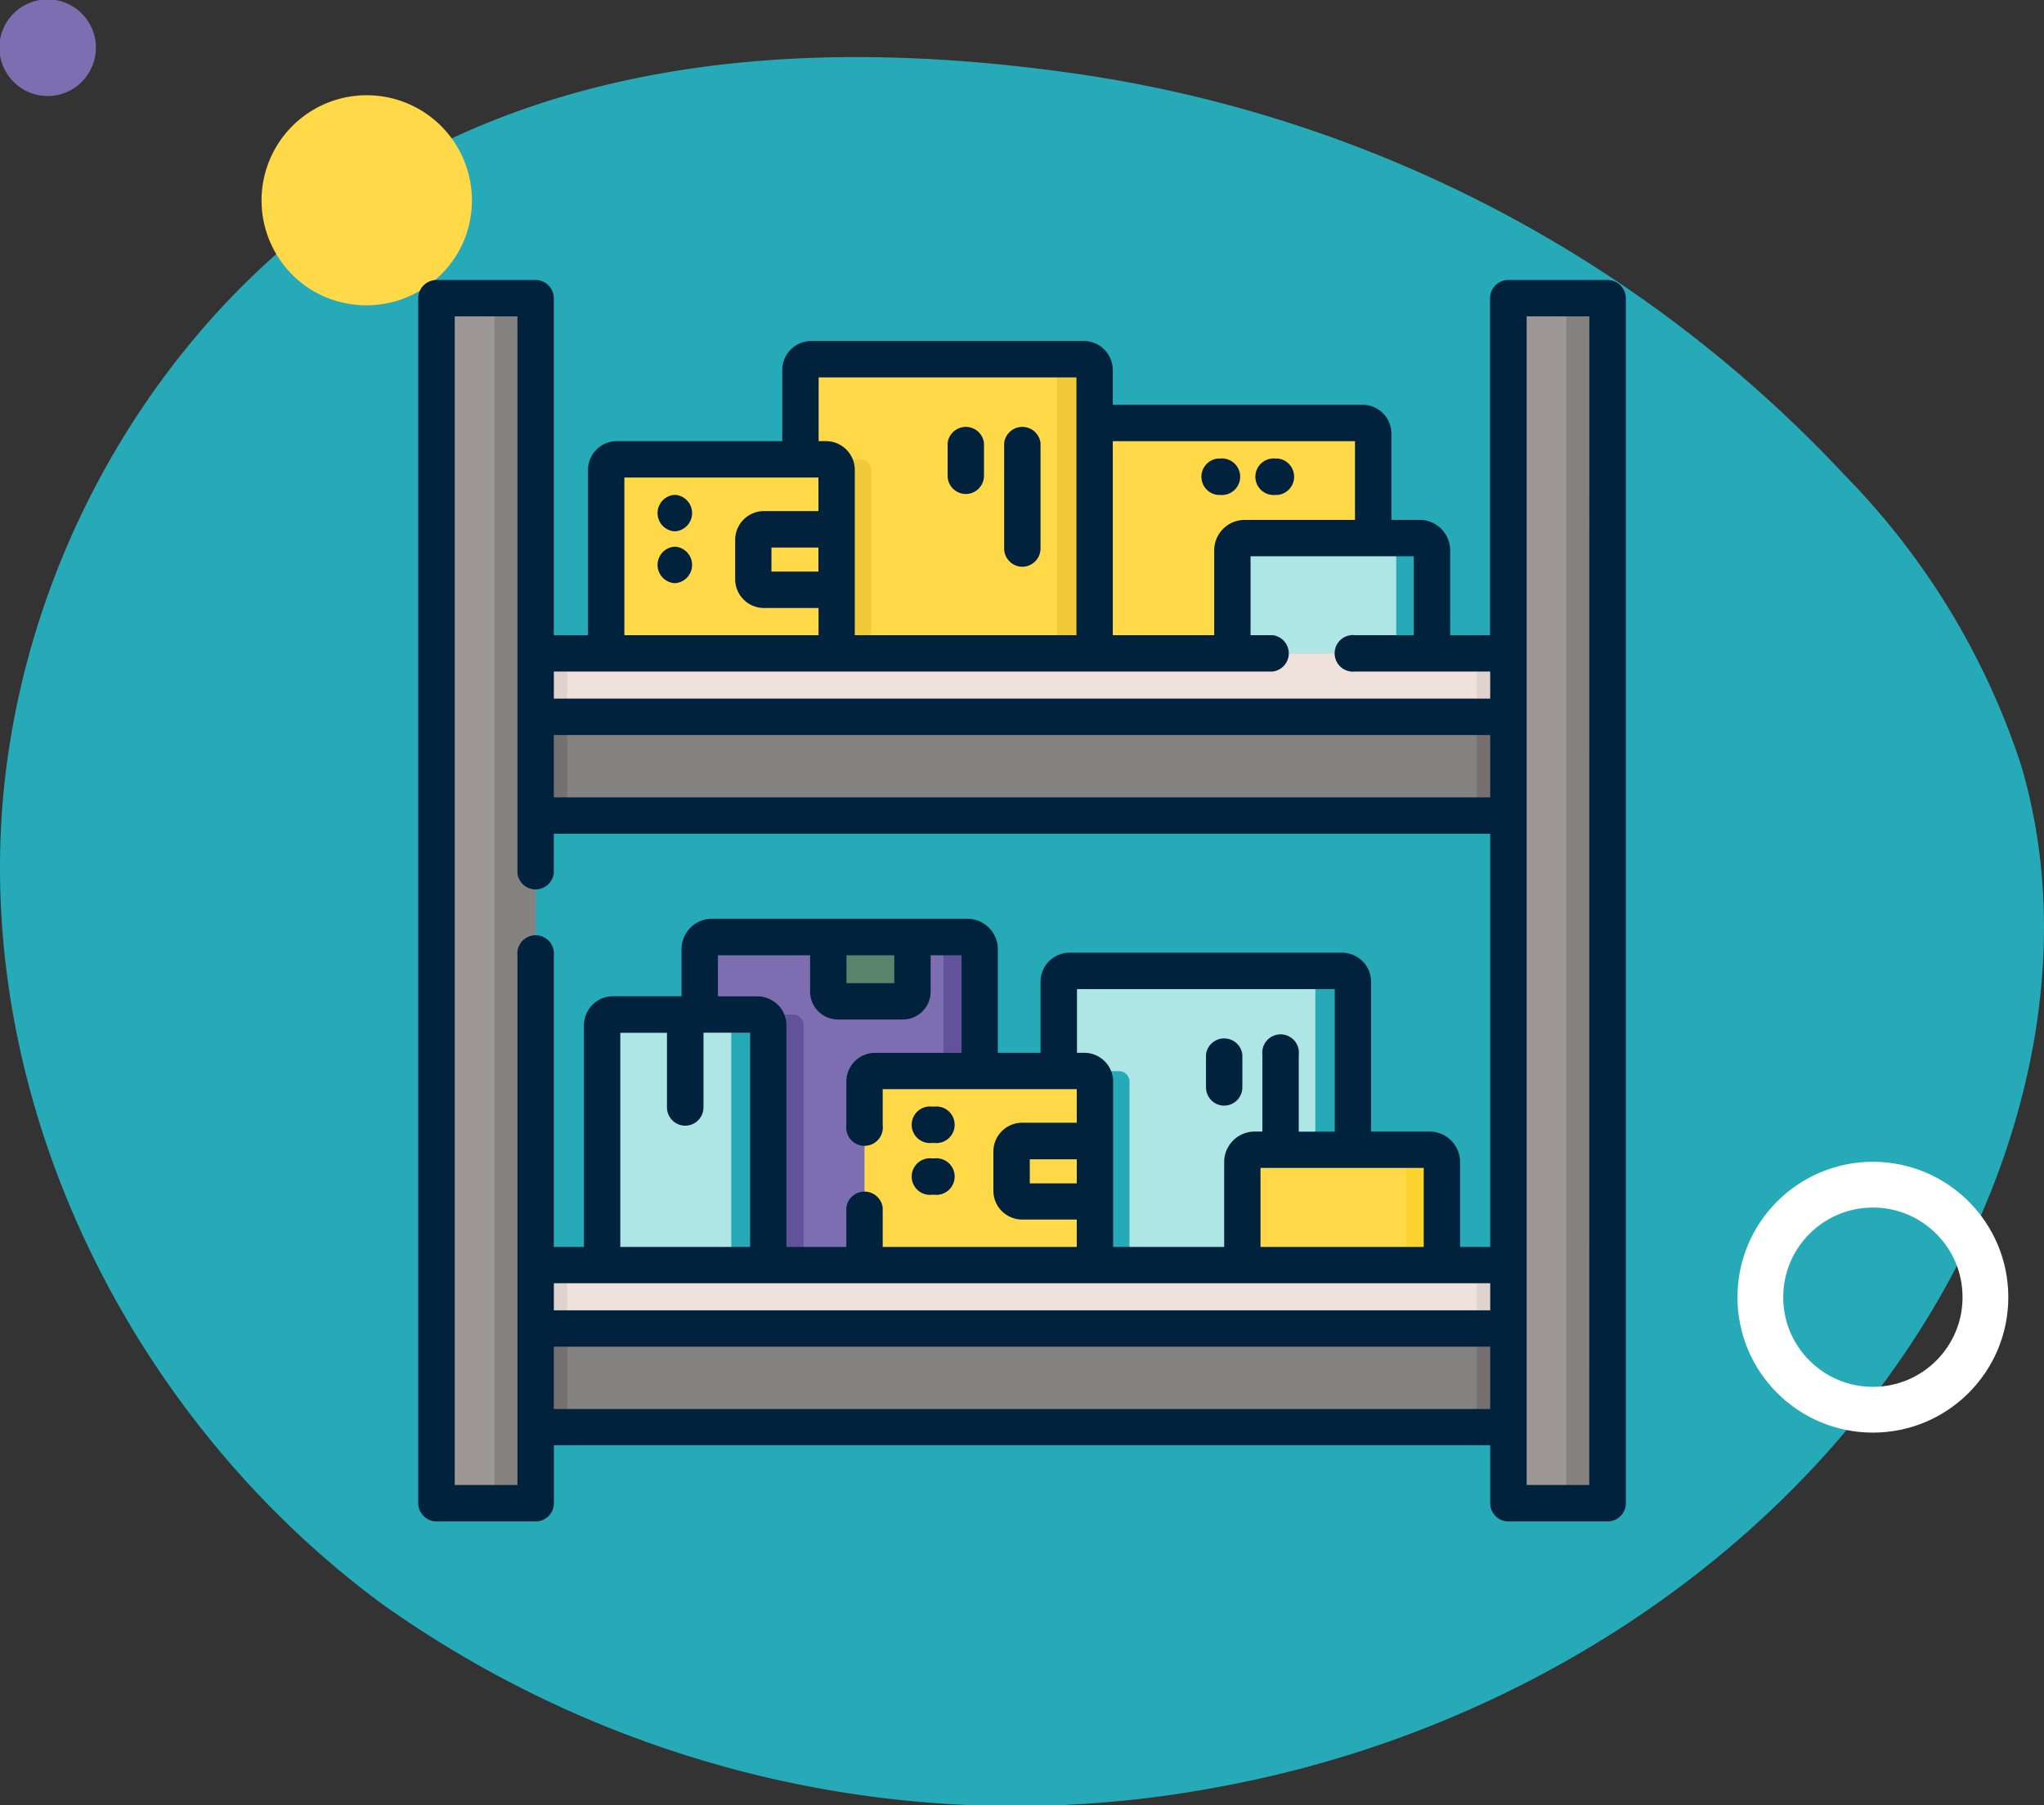 <svg xmlns="http://www.w3.org/2000/svg" width="67" height="59.184" viewBox="0 0 67 59.184">
  <rect x="0" y="0" width="67" height="59.184" fill="#333333" stroke="none"/>
  <g id="Grupo_1104240" data-name="Grupo 1104240" transform="translate(-580 -2218.762)">
    <g id="Grupo_1104122" data-name="Grupo 1104122" transform="translate(400 -1531.39)">
      <path id="_12068" data-name="12068" d="M66.039,71.828c-6.861-.947-14.108-.716-20.351,2.283C37.03,78.27,31.344,87.7,31.126,97.3s4.784,19.038,12.512,24.741a35.81,35.81,0,0,0,27.37,6.013c9.53-1.727,18.474-7.326,23.445-15.638,3.187-5.33,4.677-11.911,2.916-17.867a24.409,24.409,0,0,0-5.793-9.521A42.8,42.8,0,0,0,66.039,71.828Z" transform="translate(148.881 3680.691)" fill="#26aab7"/>
      <path id="Trazado_873155" data-name="Trazado 873155" d="M303.26,44.546a1.582,1.582,0,1,0-.106-2.456A1.573,1.573,0,0,0,303.26,44.546Z" transform="translate(138.287 4055.916) rotate(-90)" fill="#7d6eb2"/>
      <path id="Trazado_873156" data-name="Trazado 873156" d="M321.56,66.974a3.448,3.448,0,1,0-1.687-4.918A3.468,3.468,0,0,0,321.56,66.974Z" transform="translate(128.241 4079.581) rotate(-90)" fill="#ffd947"/>
      <circle id="Elipse_11521" data-name="Elipse 11521" cx="3.689" cy="3.689" r="3.689" transform="translate(237.702 3796.368) rotate(-90)" fill="none" stroke="#fff" stroke-linecap="round" stroke-linejoin="round" stroke-width="1.5"/>
    </g>
    <g id="valores" transform="translate(586.642 2227.941)">
      <g id="Grupo_1104132" data-name="Grupo 1104132" transform="translate(13.228 2.598)">
        <g id="Grupo_1104124" data-name="Grupo 1104124" transform="translate(12.819 2.089)">
          <path id="Trazado_881535" data-name="Trazado 881535" d="M258.112,59.318v6.857a.347.347,0,0,1-.348.347H246.137a.347.347,0,0,1-.348-.347V59.318a.348.348,0,0,1,.348-.348h11.627A.348.348,0,0,1,258.112,59.318Z" transform="translate(-245.789 -58.97)" fill="#ffd947"/>
          <g id="Grupo_1104123" data-name="Grupo 1104123" transform="translate(0 0)">
            <path id="Trazado_881536" data-name="Trazado 881536" d="M250.119,58.97v7.2a.357.357,0,0,1-.338.355h-3.645a.347.347,0,0,1-.348-.347V59.318a.348.348,0,0,1,.348-.348Z" transform="translate(-245.789 -58.97)" fill="#ffd947"/>
            <path id="Trazado_881537" data-name="Trazado 881537" d="M382.49,59.32v6.858a.348.348,0,0,1-.348.348h-1.235a.348.348,0,0,0,.348-.348V59.32a.348.348,0,0,0-.348-.348h1.235A.348.348,0,0,1,382.49,59.32Z" transform="translate(-370.168 -58.972)" fill="#ffd947"/>
          </g>
        </g>
        <g id="Grupo_1104131" data-name="Grupo 1104131">
          <g id="Grupo_1104129" data-name="Grupo 1104129">
            <g id="Grupo_1104126" data-name="Grupo 1104126" transform="translate(6.367)">
              <path id="Trazado_881538" data-name="Trazado 881538" d="M174.265,33.041v8.93a.357.357,0,0,1-.356.356h-8.93a.357.357,0,0,1-.356-.356v-8.93a.357.357,0,0,1,.356-.356h8.93A.356.356,0,0,1,174.265,33.041Z" transform="translate(-164.622 -32.685)" fill="#ffd947"/>
              <g id="Grupo_1104125" data-name="Grupo 1104125" transform="translate(0)">
                <path id="Trazado_881539" data-name="Trazado 881539" d="M166.941,74.322v5.666a.348.348,0,0,1-.347.347h-1.615a.357.357,0,0,1-.356-.356v-6h1.971A.348.348,0,0,1,166.941,74.322Z" transform="translate(-164.622 -70.693)" fill="#f0ca39"/>
                <path id="Trazado_881540" data-name="Trazado 881540" d="M267.54,33.041v8.93a.357.357,0,0,1-.356.356h-1.232a.357.357,0,0,0,.356-.356v-8.93a.357.357,0,0,0-.356-.356h1.232A.356.356,0,0,1,267.54,33.041Z" transform="translate(-257.898 -32.685)" fill="#f0ca39"/>
              </g>
            </g>
            <g id="Grupo_1104128" data-name="Grupo 1104128" transform="translate(0 3.282)">
              <path id="Trazado_881541" data-name="Trazado 881541" d="M91.726,80.333H84.869a.348.348,0,0,1-.348-.348V74.32a.348.348,0,0,1,.348-.348h6.858a.348.348,0,0,1,.348.348v5.665A.348.348,0,0,1,91.726,80.333Z" transform="translate(-84.521 -73.972)" fill="#ffd947"/>
              <path id="Trazado_881542" data-name="Trazado 881542" d="M161.218,74.32v5.666a.348.348,0,0,1-.348.348h-1.235a.348.348,0,0,0,.348-.348V74.32a.348.348,0,0,0-.348-.348h1.235A.348.348,0,0,1,161.218,74.32Z" transform="translate(-153.665 -73.972)" fill="#ffd947"/>
              <g id="Grupo_1104127" data-name="Grupo 1104127" transform="translate(4.821 2.296)">
                <path id="Trazado_881543" data-name="Trazado 881543" d="M147.912,102.853v1.981h-2.4a.348.348,0,0,1-.348-.348V103.2a.348.348,0,0,1,.348-.348h2.4Z" transform="translate(-145.169 -102.853)" fill="#ffd947"/>
                <path id="Trazado_881544" data-name="Trazado 881544" d="M164.009,102.853h1.235v1.981h-1.235Z" transform="translate(-162.511 -102.853)" fill="#ffd947"/>
              </g>
            </g>
          </g>
          <g id="Grupo_1104130" data-name="Grupo 1104130" transform="translate(20.526 5.864)">
            <path id="Trazado_881545" data-name="Trazado 881545" d="M348.9,110.234h-5.747a.4.4,0,0,1-.4-.4v-2.984a.4.4,0,0,1,.4-.4H348.9a.4.4,0,0,1,.4.4v2.984A.4.4,0,0,1,348.9,110.234Z" transform="translate(-342.755 -106.455)" fill="#aee6e6"/>
            <path id="Trazado_881546" data-name="Trazado 881546" d="M406.881,106.851v2.984a.4.4,0,0,1-.4.4h-1.172a.4.4,0,0,0,.4-.4v-2.984a.4.4,0,0,0-.4-.4h1.172A.4.4,0,0,1,406.881,106.851Z" transform="translate(-400.339 -106.454)" fill="#26aab7"/>
          </g>
        </g>
      </g>
      <g id="Grupo_1104136" data-name="Grupo 1104136" transform="translate(10.286 12.24)">
        <g id="Grupo_1104134" data-name="Grupo 1104134" transform="translate(0 1.431)">
          <path id="Trazado_881547" data-name="Trazado 881547" d="M47.5,171.99H80.646v3.886H47.5Z" transform="translate(-47.5 -171.99)" fill="#848181"/>
          <g id="Grupo_1104133" data-name="Grupo 1104133">
            <path id="Trazado_881548" data-name="Trazado 881548" d="M47.5,171.99h1.664v3.886H47.5Z" transform="translate(-47.5 -171.99)" fill="#756f6f"/>
            <path id="Trazado_881549" data-name="Trazado 881549" d="M443.57,171.99h1.664v3.886H443.57Z" transform="translate(-412.087 -171.99)" fill="#756f6f"/>
          </g>
        </g>
        <path id="Trazado_881550" data-name="Trazado 881550" d="M47.5,153.995H80.646v2.081H47.5Z" transform="translate(-47.5 -153.995)" fill="#efe2dd"/>
        <g id="Grupo_1104135" data-name="Grupo 1104135" transform="translate(0)">
          <path id="Trazado_881551" data-name="Trazado 881551" d="M47.5,153.99h1.664v2.081H47.5Z" transform="translate(-47.5 -153.99)" fill="#e0d3ce"/>
          <path id="Trazado_881552" data-name="Trazado 881552" d="M443.57,153.99h1.664v2.081H443.57Z" transform="translate(-412.087 -153.99)" fill="#e0d3ce"/>
        </g>
      </g>
      <g id="Grupo_1104140" data-name="Grupo 1104140" transform="translate(10.286 32.293)">
        <g id="Grupo_1104138" data-name="Grupo 1104138" transform="translate(0 1.431)">
          <path id="Trazado_881553" data-name="Trazado 881553" d="M47.5,424.26H80.646v3.886H47.5Z" transform="translate(-47.5 -424.26)" fill="#848181"/>
          <g id="Grupo_1104137" data-name="Grupo 1104137">
            <path id="Trazado_881554" data-name="Trazado 881554" d="M443.57,424.26h1.664v3.886H443.57Z" transform="translate(-412.087 -424.26)" fill="#756f6f"/>
            <path id="Trazado_881555" data-name="Trazado 881555" d="M47.5,424.26h1.664v3.886H47.5Z" transform="translate(-47.5 -424.26)" fill="#756f6f"/>
          </g>
        </g>
        <path id="Trazado_881556" data-name="Trazado 881556" d="M47.5,406.26H80.646v2.081H47.5Z" transform="translate(-47.5 -406.26)" fill="#efe2dd"/>
        <g id="Grupo_1104139" data-name="Grupo 1104139" transform="translate(0)">
          <path id="Trazado_881557" data-name="Trazado 881557" d="M443.57,406.26h1.664v2.081H443.57Z" transform="translate(-412.087 -406.26)" fill="#e0d3ce"/>
          <path id="Trazado_881558" data-name="Trazado 881558" d="M47.5,406.26h1.664v2.081H47.5Z" transform="translate(-47.5 -406.26)" fill="#e0d3ce"/>
        </g>
      </g>
      <path id="Trazado_881559" data-name="Trazado 881559" d="M14.572,7.5H17.82V47.005H14.572Z" transform="translate(-6.904 -6.904)" fill="#9e9797"/>
      <path id="Trazado_881560" data-name="Trazado 881560" d="M38.432,7.5h1.351V47.005H38.432Z" transform="translate(-28.867 -6.904)" fill="#848181"/>
      <path id="Trazado_881561" data-name="Trazado 881561" d="M456.572,7.5h3.248V47.005h-3.248Z" transform="translate(-413.77 -6.904)" fill="#9e9797"/>
      <path id="Trazado_881562" data-name="Trazado 881562" d="M480.432,7.5h1.351V47.005h-1.351Z" transform="translate(-435.734 -6.904)" fill="#848181"/>
      <g id="Grupo_1104149" data-name="Grupo 1104149" transform="translate(7.072)">
        <path id="Trazado_881563" data-name="Trazado 881563" d="M132.272,271.4v9.957a.4.4,0,0,1-.4.4h-8.384a.4.4,0,0,1-.4-.4V271.4a.4.4,0,0,1,.4-.4h8.384A.4.4,0,0,1,132.272,271.4Z" transform="translate(-113.872 -249.459)" fill="#7d6eb2"/>
        <path id="Trazado_881564" data-name="Trazado 881564" d="M220.209,271.4v9.957a.4.4,0,0,1-.4.4h-1.188a.4.4,0,0,0,.4-.4V271.4a.4.4,0,0,0-.4-.4h1.188A.4.4,0,0,1,220.209,271.4Z" transform="translate(-201.808 -249.459)" fill="#62529b"/>
        <path id="Trazado_881565" data-name="Trazado 881565" d="M126.5,303.306v7.5a.356.356,0,0,1-.356.356h-2.648a.4.4,0,0,1-.4-.4V302.95h3.045A.357.357,0,0,1,126.5,303.306Z" transform="translate(-113.872 -278.869)" fill="#62529b"/>
        <g id="Grupo_1104141" data-name="Grupo 1104141" transform="translate(6.023 24.081)">
          <path id="Trazado_881566" data-name="Trazado 881566" d="M87.933,311.165H83.2a.356.356,0,0,1-.356-.356v-7.5a.356.356,0,0,1,.356-.356h4.733a.356.356,0,0,1,.356.356v7.5A.356.356,0,0,1,87.933,311.165Z" transform="translate(-82.844 -302.953)" fill="#aee6e6"/>
          <path id="Trazado_881567" data-name="Trazado 881567" d="M133.2,303.306v7.5a.356.356,0,0,1-.356.356h-1.211a.356.356,0,0,0,.356-.356v-7.5a.357.357,0,0,0-.356-.356h1.211A.357.357,0,0,1,133.2,303.306Z" transform="translate(-127.756 -302.95)" fill="#26aab7"/>
        </g>
        <g id="Grupo_1104146" data-name="Grupo 1104146" transform="translate(14.624 22.65)">
          <g id="Grupo_1104143" data-name="Grupo 1104143" transform="translate(6.367)">
            <path id="Trazado_881568" data-name="Trazado 881568" d="M280.8,285.309v8.93a.357.357,0,0,1-.356.356h-8.93a.357.357,0,0,1-.356-.356v-8.93a.357.357,0,0,1,.356-.356h8.93A.357.357,0,0,1,280.8,285.309Z" transform="translate(-271.153 -284.953)" fill="#aee6e6"/>
            <g id="Grupo_1104142" data-name="Grupo 1104142">
              <path id="Trazado_881569" data-name="Trazado 881569" d="M273.472,326.59v5.666a.348.348,0,0,1-.347.347h-1.615a.357.357,0,0,1-.356-.356v-6h1.971a.348.348,0,0,1,.347.347Z" transform="translate(-271.153 -322.961)" fill="#26aab7"/>
              <path id="Trazado_881570" data-name="Trazado 881570" d="M374.071,285.309v8.93a.357.357,0,0,1-.356.356h-1.232a.357.357,0,0,0,.356-.356v-8.93a.357.357,0,0,0-.356-.356h1.232A.357.357,0,0,1,374.071,285.309Z" transform="translate(-364.429 -284.953)" fill="#26aab7"/>
            </g>
          </g>
          <g id="Grupo_1104145" data-name="Grupo 1104145" transform="translate(0 3.282)">
            <path id="Trazado_881571" data-name="Trazado 881571" d="M198.257,332.6H191.4a.348.348,0,0,1-.348-.348v-5.665a.348.348,0,0,1,.348-.348h6.858a.348.348,0,0,1,.348.348v5.665A.348.348,0,0,1,198.257,332.6Z" transform="translate(-191.052 -326.241)" fill="#ffd947"/>
            <path id="Trazado_881572" data-name="Trazado 881572" d="M267.749,326.589v5.666a.348.348,0,0,1-.348.348h-1.235a.348.348,0,0,0,.348-.348v-5.666a.348.348,0,0,0-.348-.348H267.4A.348.348,0,0,1,267.749,326.589Z" transform="translate(-260.196 -326.241)" fill="#ffd947"/>
            <g id="Grupo_1104144" data-name="Grupo 1104144" transform="translate(4.821 2.296)">
              <path id="Trazado_881573" data-name="Trazado 881573" d="M254.443,355.122V357.1h-2.4a.348.348,0,0,1-.348-.348V355.47a.348.348,0,0,1,.348-.348h2.4Z" transform="translate(-251.7 -355.122)" fill="#ffd947"/>
              <path id="Trazado_881574" data-name="Trazado 881574" d="M270.54,355.122h1.235V357.1H270.54Z" transform="translate(-269.042 -355.122)" fill="#ffd947"/>
            </g>
          </g>
        </g>
        <g id="Grupo_1104147" data-name="Grupo 1104147" transform="translate(27.008 28.514)">
          <path id="Trazado_881575" data-name="Trazado 881575" d="M352.994,362.5h-5.747a.4.4,0,0,1-.4-.4v-2.984a.4.4,0,0,1,.4-.4h5.747a.4.4,0,0,1,.4.4v2.984A.4.4,0,0,1,352.994,362.5Z" transform="translate(-346.849 -358.724)" fill="#ffd947"/>
          <path id="Trazado_881576" data-name="Trazado 881576" d="M410.976,359.12V362.1a.4.4,0,0,1-.4.4h-1.172a.4.4,0,0,0,.4-.4V359.12a.4.4,0,0,0-.4-.4h1.172A.4.4,0,0,1,410.976,359.12Z" transform="translate(-404.434 -358.723)" fill="#fdd330"/>
        </g>
        <path id="Trazado_881577" data-name="Trazado 881577" d="M178.542,273.106h-2.124a.318.318,0,0,1-.318-.318V271h2.76v1.788A.318.318,0,0,1,178.542,273.106Z" transform="translate(-162.664 -249.459)" fill="#59836b"/>
        <g id="Grupo_1104148" data-name="Grupo 1104148" transform="translate(0)">
          <path id="Trazado_881578" data-name="Trazado 881578" d="M329.753,74.839h.07a.6.6,0,1,0,0-1.192h-.07a.6.6,0,0,0,0,1.192Z" transform="translate(-303.555 -67.793)" fill="#00223d"/>
          <path id="Trazado_881579" data-name="Trazado 881579" d="M353.753,74.839h.07a.6.6,0,0,0,0-1.192h-.07a.6.6,0,1,0,0,1.192Z" transform="translate(-325.648 -67.793)" fill="#00223d"/>
          <path id="Trazado_881580" data-name="Trazado 881580" d="M105.551,88.647h-.07a.6.6,0,0,0,0,1.192h.07a.6.6,0,0,0,0-1.192Z" transform="translate(-97.11 -81.601)" fill="#00223d"/>
          <path id="Trazado_881581" data-name="Trazado 881581" d="M105.551,110.015h-.07a.6.6,0,0,0,0,1.192h.07a.6.6,0,0,0,0-1.192Z" transform="translate(-97.11 -101.27)" fill="#00223d"/>
          <path id="Trazado_881582" data-name="Trazado 881582" d="M249.178,64.424a.6.6,0,0,0,.6-.6V60.37a.6.6,0,0,0-1.192,0v3.458A.6.6,0,0,0,249.178,64.424Z" transform="translate(-229.385 -55.023)" fill="#00223d"/>
          <path id="Trazado_881583" data-name="Trazado 881583" d="M225.872,62.039a.6.6,0,0,0,.6-.6V60.37a.6.6,0,0,0-1.192,0v1.073A.6.6,0,0,0,225.872,62.039Z" transform="translate(-207.932 -55.023)" fill="#00223d"/>
          <path id="Trazado_881584" data-name="Trazado 881584" d="M46.049,0H42.8a.6.6,0,0,0-.6.6V11.644H40.893V8.859a1,1,0,0,0-.994-.994h-.933V5.035a.945.945,0,0,0-.944-.944H29.834V2.954A.953.953,0,0,0,28.882,2h-8.93A.953.953,0,0,0,19,2.954V5.284H13.576a.945.945,0,0,0-.944.944v5.417h-1.12V.6a.6.6,0,0,0-.6-.6H7.668a.6.6,0,0,0-.6.6V40.1a.6.6,0,0,0,.6.6h3.247a.6.6,0,0,0,.6-.6v-1.9H42.205v1.9a.6.6,0,0,0,.6.6h3.247a.6.6,0,0,0,.6-.6V.6A.6.6,0,0,0,46.049,0ZM11.512,32.889H42.206v.888H11.512Zm9.314-8.645H22.95a.915.915,0,0,0,.914-.914V22.137h1.013v3.2H22.044a.945.945,0,0,0-.944.944v1.435a.6.6,0,1,0,1.192,0V26.528h6.361v1.1H26.864a.945.945,0,0,0-.944.944v1.286a.945.945,0,0,0,.944.944h1.789V31.7H22.292V30.417a.6.6,0,0,0-1.192,0V31.7H19.136V24.437a.953.953,0,0,0-.952-.952H16.891V22.137h3.021V23.33a.915.915,0,0,0,.914.914Zm.278-1.192v-.914h1.568v.914ZM40.026,31.7h-5.35V29.11h5.35V31.7Zm-2.916-3.779h-1.18V25.4a.6.6,0,1,0-1.192,0v2.518h-.259a1,1,0,0,0-.994.994V31.7H29.845V26.28a.945.945,0,0,0-.944-.944H28.66V23.247h8.45Zm-8.457,1.695h-1.54v-.789h1.54ZM15.817,27.725a.6.6,0,0,0,.6-.6V24.677h1.53V31.7H13.691v-7.02h1.53v2.451A.6.6,0,0,0,15.817,27.725ZM11.512,14.917H42.206v2.044H11.512ZM37.773,5.284V7.866H34.152a1,1,0,0,0-.994.994v2.785H29.834V5.284ZM20.192,3.194h8.45v8.45H21.377V6.227a.945.945,0,0,0-.944-.944h-.242Zm-.007,6.366h-1.54V8.771h1.54ZM13.824,6.476h6.361v1.1H18.4a.945.945,0,0,0-.944.944V9.809a.945.945,0,0,0,.944.944h1.789v.891H13.824Zm21.248,6.36a.6.6,0,0,0,0-1.192h-.722V9.058H39.7v2.586H37.775a.6.6,0,1,0,0,1.192h4.43v.889H11.512v-.889ZM10.32,39.505H8.264V1.192h2.055V19.448a.6.6,0,0,0,1.192,0V18.153H42.205V31.7h-.987V28.911a1,1,0,0,0-.994-.994H38.3V23.006a.953.953,0,0,0-.952-.952h-8.93a.953.953,0,0,0-.952.952v2.329h-1.4v-3.4a1,1,0,0,0-.994-.994H16.692a1,1,0,0,0-.994.994v1.546H13.451a.953.953,0,0,0-.952.952V31.7h-.987V22.151a.6.6,0,1,0-1.192,0Zm1.192-2.492V34.97H42.206v2.044Zm33.941,2.492H43.4V1.192h2.055Z" transform="translate(-7.072 0)" fill="#00223d"/>
          <path id="Trazado_881585" data-name="Trazado 881585" d="M212.012,342.108h.07a.6.6,0,1,0,0-1.192h-.07a.6.6,0,1,0,0,1.192Z" transform="translate(-195.173 -313.817)" fill="#00223d"/>
          <path id="Trazado_881586" data-name="Trazado 881586" d="M212.012,363.476h.07a.6.6,0,1,0,0-1.192h-.07a.6.6,0,1,0,0,1.192Z" transform="translate(-195.173 -333.487)" fill="#00223d"/>
          <path id="Trazado_881587" data-name="Trazado 881587" d="M332.405,314.308a.6.6,0,0,0,.6-.6v-1.073a.6.6,0,0,0-1.192,0v1.073A.6.6,0,0,0,332.405,314.308Z" transform="translate(-305.996 -287.24)" fill="#00223d"/>
        </g>
      </g>
    </g>
  </g>
</svg>
